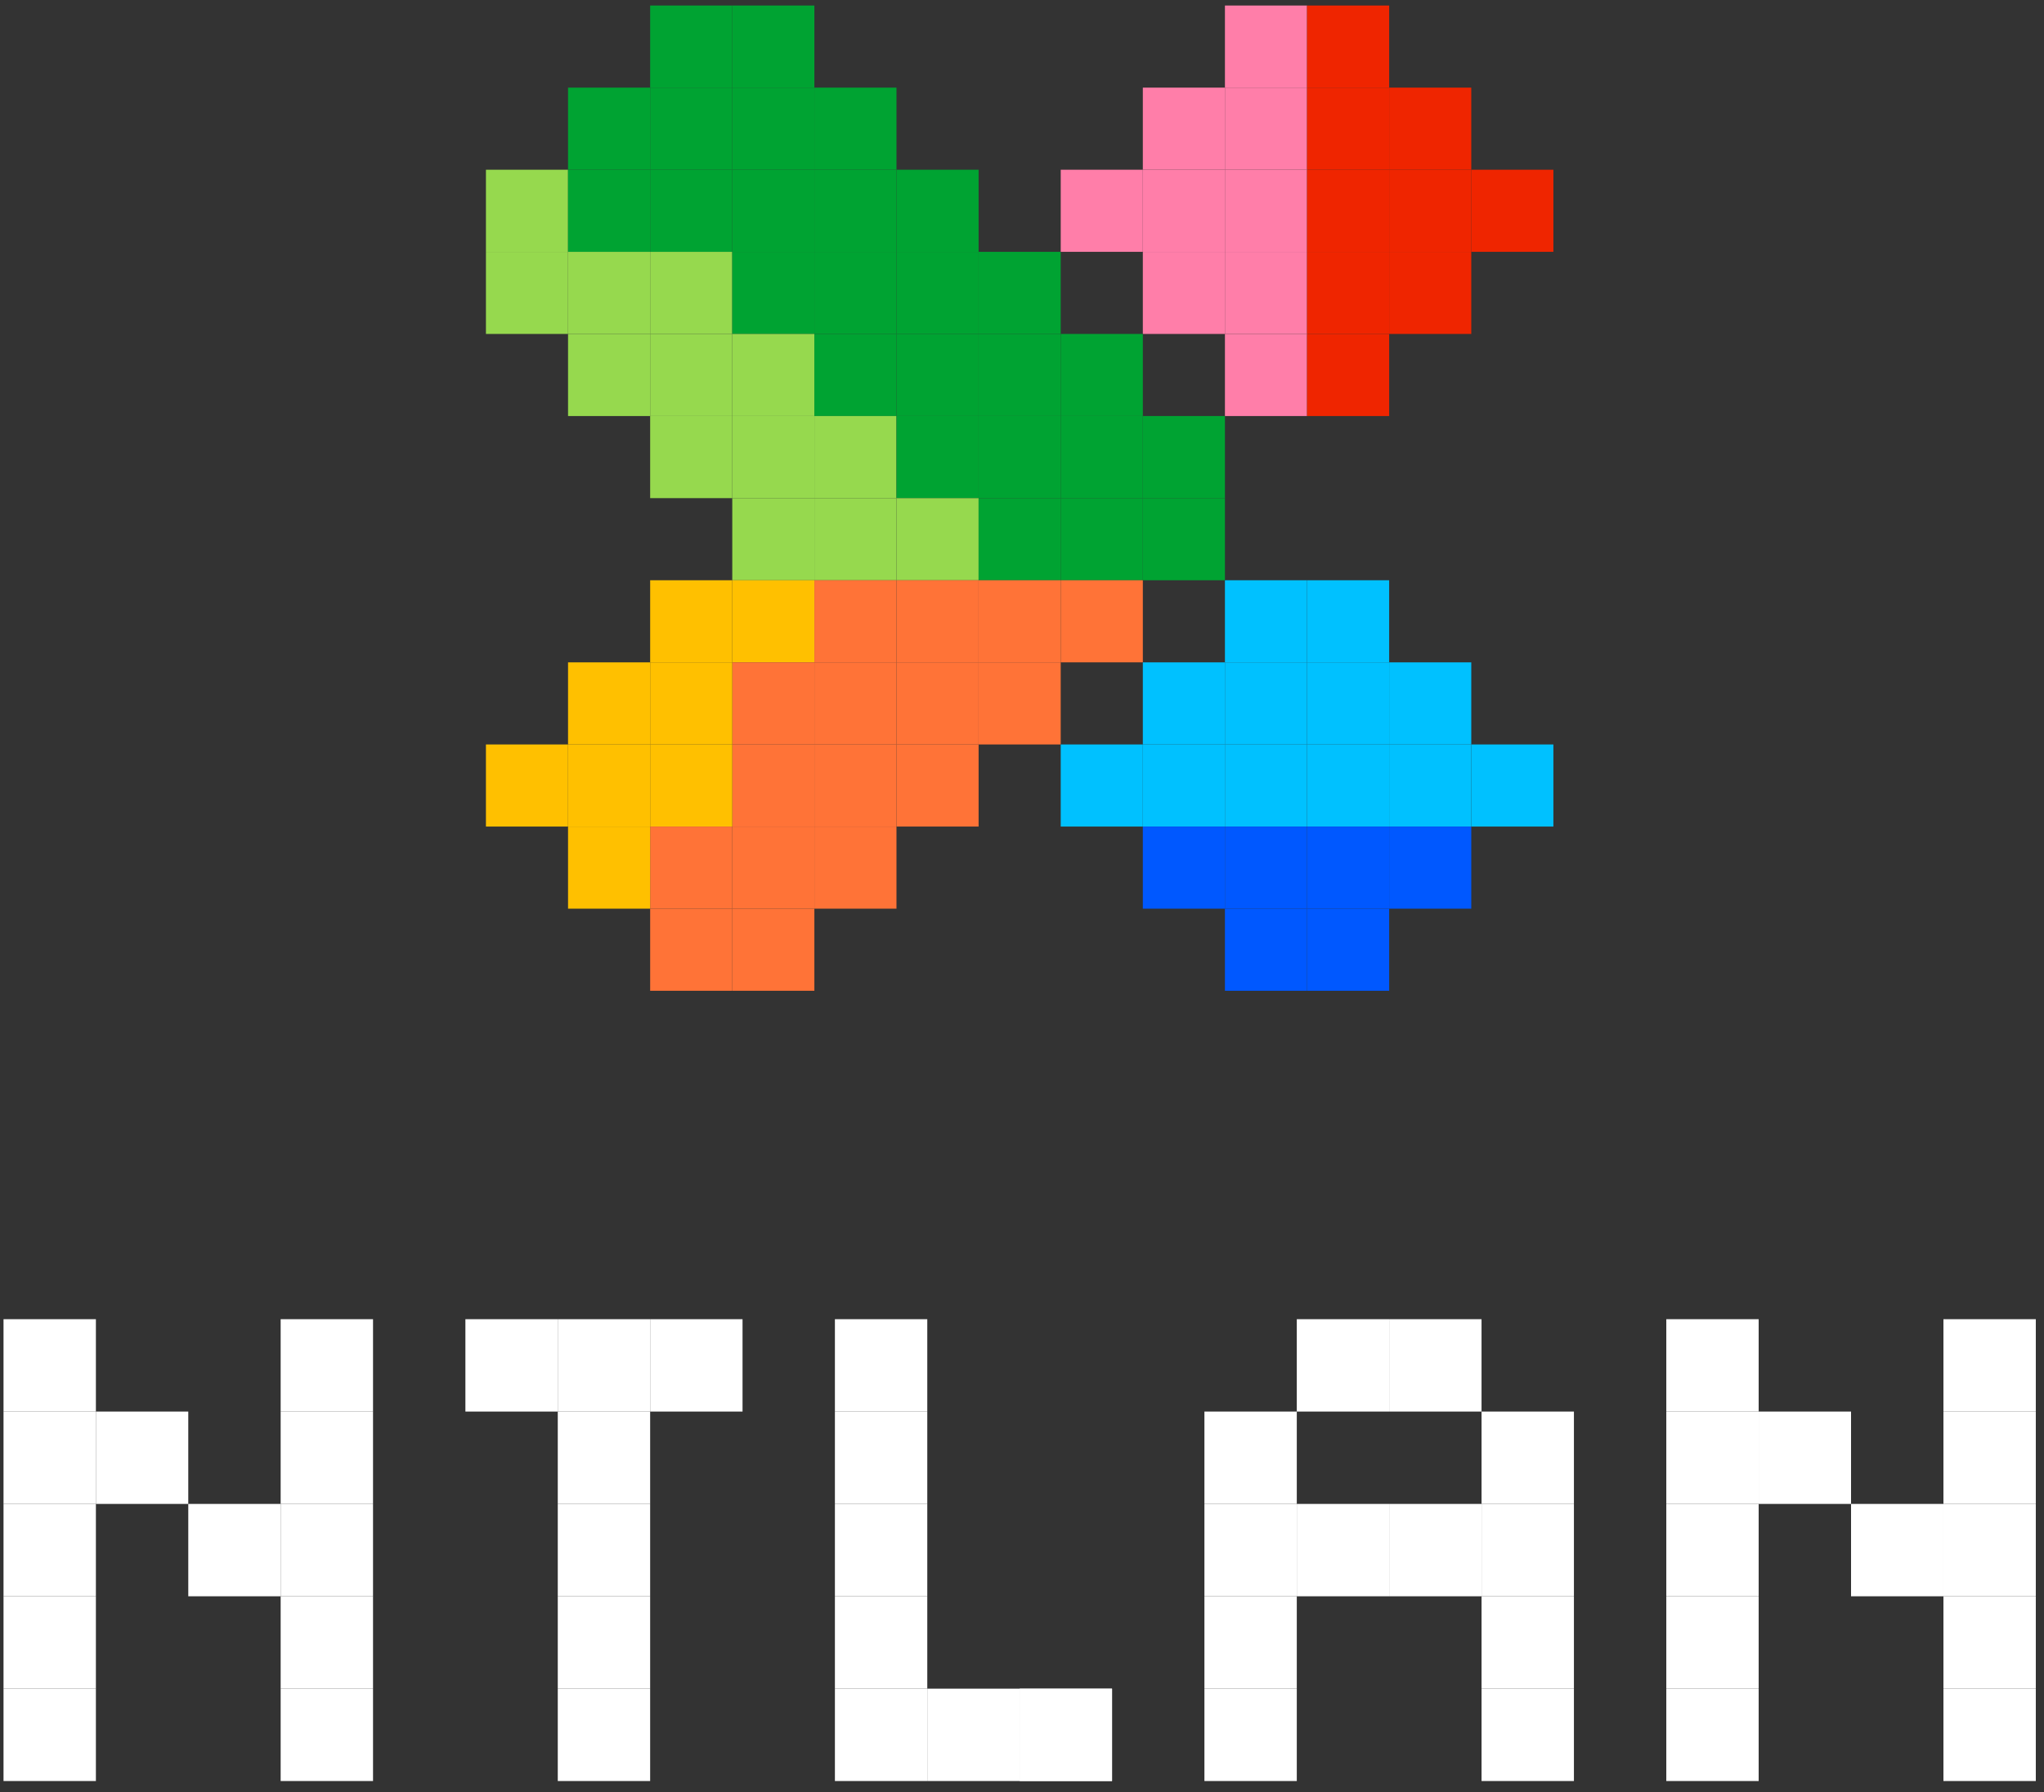 <svg width="130" height="114" viewBox="0 0 130 114" fill="none" xmlns="http://www.w3.org/2000/svg">
<rect x="0" y="0" width="130" height="114" fill="#333333" stroke="none"/>
<rect x="30.906" y="10.796" width="5.222" height="5.222" fill="#96D94E"/>
<rect x="30.906" y="16.019" width="5.222" height="5.222" fill="#96D94E"/>
<rect x="36.128" y="10.796" width="5.222" height="5.222" fill="#00A332"/>
<rect x="36.128" y="5.574" width="5.222" height="5.222" fill="#00A332"/>
<rect x="36.128" y="16.019" width="5.222" height="5.222" fill="#96D94E"/>
<rect x="36.128" y="21.241" width="5.222" height="5.222" fill="#96D94E"/>
<rect x="41.351" y="10.796" width="5.222" height="5.222" fill="#00A332"/>
<rect x="41.351" y="5.574" width="5.222" height="5.222" fill="#00A332"/>
<rect x="41.351" y="0.351" width="5.222" height="5.222" fill="#00A332"/>
<rect x="41.351" y="16.019" width="5.222" height="5.222" fill="#96D94E"/>
<rect x="41.351" y="21.241" width="5.222" height="5.222" fill="#96D94E"/>
<rect x="41.351" y="26.463" width="5.222" height="5.222" fill="#96D94E"/>
<rect x="46.573" y="10.796" width="5.222" height="5.222" fill="#00A332"/>
<rect x="46.573" y="5.574" width="5.222" height="5.222" fill="#00A332"/>
<rect x="46.573" y="0.351" width="5.222" height="5.222" fill="#00A332"/>
<rect x="46.573" y="16.019" width="5.222" height="5.222" fill="#00A332"/>
<rect x="46.573" y="21.241" width="5.222" height="5.222" fill="#96D94E"/>
<rect x="46.573" y="26.463" width="5.222" height="5.222" fill="#96D94E"/>
<rect x="46.573" y="31.686" width="5.222" height="5.222" fill="#96D94E"/>
<rect x="46.573" y="36.908" width="5.222" height="5.222" fill="#FFC000"/>
<rect x="41.351" y="36.908" width="5.222" height="5.222" fill="#FFC000"/>
<rect x="46.573" y="42.131" width="5.222" height="5.222" fill="#FF7337"/>
<rect x="41.351" y="42.131" width="5.222" height="5.222" fill="#FFC000"/>
<rect x="36.128" y="42.131" width="5.222" height="5.222" fill="#FFC000"/>
<rect x="46.573" y="47.353" width="5.222" height="5.222" fill="#FF7337"/>
<rect x="46.573" y="52.576" width="5.222" height="5.222" fill="#FF7337"/>
<rect x="46.573" y="57.798" width="5.222" height="5.222" fill="#FF7337"/>
<rect x="41.351" y="47.353" width="5.222" height="5.222" fill="#FFC000"/>
<rect x="41.351" y="52.576" width="5.222" height="5.222" fill="#FF7337"/>
<rect x="41.351" y="57.798" width="5.222" height="5.222" fill="#FF7337"/>
<rect x="36.128" y="47.353" width="5.222" height="5.222" fill="#FFC000"/>
<rect x="30.906" y="47.353" width="5.222" height="5.222" fill="#FFC000"/>
<rect x="36.128" y="52.576" width="5.222" height="5.222" fill="#FFC000"/>
<rect x="51.795" y="10.796" width="5.222" height="5.222" fill="#00A332"/>
<rect x="57.018" y="10.796" width="5.222" height="5.222" fill="#00A332"/>
<rect x="51.795" y="5.574" width="5.222" height="5.222" fill="#00A332"/>
<rect x="51.795" y="16.019" width="5.222" height="5.222" fill="#00A332"/>
<rect x="57.018" y="16.019" width="5.222" height="5.222" fill="#00A332"/>
<rect x="62.24" y="16.019" width="5.222" height="5.222" fill="#00A332"/>
<rect x="72.685" y="16.019" width="5.222" height="5.222" fill="#FF7EA9"/>
<rect x="77.907" y="16.019" width="5.222" height="5.222" fill="#FF7EA9"/>
<rect x="83.13" y="16.019" width="5.222" height="5.222" fill="#EF2500"/>
<rect x="88.352" y="16.019" width="5.222" height="5.222" fill="#EF2500"/>
<rect x="77.907" y="21.241" width="5.222" height="5.222" fill="#FF7EA9"/>
<rect x="83.13" y="21.241" width="5.222" height="5.222" fill="#EF2500"/>
<rect x="72.685" y="10.796" width="5.222" height="5.222" fill="#FF7EA9"/>
<rect x="72.685" y="5.574" width="5.222" height="5.222" fill="#FF7EA9"/>
<rect x="77.907" y="5.574" width="5.222" height="5.222" fill="#FF7EA9"/>
<rect x="77.907" y="0.351" width="5.222" height="5.222" fill="#FF7EA9"/>
<rect x="83.13" y="0.351" width="5.222" height="5.222" fill="#EF2500"/>
<rect x="83.13" y="5.574" width="5.222" height="5.222" fill="#EF2500"/>
<rect x="88.352" y="5.574" width="5.222" height="5.222" fill="#EF2500"/>
<rect x="77.907" y="10.796" width="5.222" height="5.222" fill="#FF7EA9"/>
<rect x="83.13" y="10.796" width="5.222" height="5.222" fill="#EF2500"/>
<rect x="88.352" y="10.796" width="5.222" height="5.222" fill="#EF2500"/>
<rect x="93.575" y="10.796" width="5.222" height="5.222" fill="#EF2500"/>
<rect x="67.463" y="10.796" width="5.222" height="5.222" fill="#FF7EA9"/>
<rect x="51.795" y="21.241" width="5.222" height="5.222" fill="#00A332"/>
<rect x="57.018" y="21.241" width="5.222" height="5.222" fill="#00A332"/>
<rect x="62.24" y="21.241" width="5.222" height="5.222" fill="#00A332"/>
<rect x="67.463" y="21.241" width="5.222" height="5.222" fill="#00A332"/>
<rect x="51.795" y="26.463" width="5.222" height="5.222" fill="#96D94E"/>
<rect x="57.018" y="26.463" width="5.222" height="5.222" fill="#00A332"/>
<rect x="62.24" y="26.463" width="5.222" height="5.222" fill="#00A332"/>
<rect x="67.463" y="26.463" width="5.222" height="5.222" fill="#00A332"/>
<rect x="72.685" y="26.463" width="5.222" height="5.222" fill="#00A332"/>
<rect x="51.795" y="31.686" width="5.222" height="5.222" fill="#96D94E"/>
<rect x="51.795" y="36.908" width="5.222" height="5.222" fill="#FF7337"/>
<rect x="51.795" y="42.131" width="5.222" height="5.222" fill="#FF7337"/>
<rect x="51.795" y="47.353" width="5.222" height="5.222" fill="#FF7337"/>
<rect x="51.795" y="52.576" width="5.222" height="5.222" fill="#FF7337"/>
<rect x="57.018" y="31.686" width="5.222" height="5.222" fill="#96D94E"/>
<rect x="57.018" y="36.908" width="5.222" height="5.222" fill="#FF7337"/>
<rect x="57.018" y="42.131" width="5.222" height="5.222" fill="#FF7337"/>
<rect x="57.018" y="47.353" width="5.222" height="5.222" fill="#FF7337"/>
<rect x="62.24" y="31.686" width="5.222" height="5.222" fill="#00A332"/>
<rect x="62.24" y="36.908" width="5.222" height="5.222" fill="#FF7337"/>
<rect x="62.24" y="42.131" width="5.222" height="5.222" fill="#FF7337"/>
<rect x="67.463" y="31.686" width="5.222" height="5.222" fill="#00A332"/>
<rect x="67.463" y="36.908" width="5.222" height="5.222" fill="#FF7337"/>
<rect x="77.907" y="36.908" width="5.222" height="5.222" fill="#00C1FF"/>
<rect x="83.13" y="36.908" width="5.222" height="5.222" fill="#00C1FF"/>
<rect x="77.907" y="42.131" width="5.222" height="5.222" fill="#00C1FF"/>
<rect x="83.13" y="42.131" width="5.222" height="5.222" fill="#00C1FF"/>
<rect x="88.352" y="42.131" width="5.222" height="5.222" fill="#00C1FF"/>
<rect x="72.685" y="42.131" width="5.222" height="5.222" fill="#00C1FF"/>
<rect x="77.907" y="47.353" width="5.222" height="5.222" fill="#00C1FF"/>
<rect x="83.13" y="47.353" width="5.222" height="5.222" fill="#00C1FF"/>
<rect x="88.352" y="47.353" width="5.222" height="5.222" fill="#00C1FF"/>
<rect x="93.575" y="47.353" width="5.222" height="5.222" fill="#00C1FF"/>
<rect x="72.685" y="47.353" width="5.222" height="5.222" fill="#00C1FF"/>
<rect x="67.463" y="47.353" width="5.222" height="5.222" fill="#00C1FF"/>
<rect x="77.907" y="52.576" width="5.222" height="5.222" fill="#0058FF"/>
<rect x="77.907" y="57.798" width="5.222" height="5.222" fill="#0058FF"/>
<rect x="83.13" y="57.798" width="5.222" height="5.222" fill="#0058FF"/>
<rect x="83.13" y="52.576" width="5.222" height="5.222" fill="#0058FF"/>
<rect x="88.352" y="52.576" width="5.222" height="5.222" fill="#0058FF"/>
<rect x="72.685" y="52.576" width="5.222" height="5.222" fill="#0058FF"/>
<rect x="72.685" y="31.686" width="5.222" height="5.222" fill="#00A332"/>
<rect x="0.224" y="107.411" width="5.875" height="5.875" fill="white"/>
<rect x="105.978" y="107.411" width="5.875" height="5.875" fill="white"/>
<rect x="17.85" y="107.411" width="5.875" height="5.875" fill="white"/>
<rect x="123.604" y="107.411" width="5.875" height="5.875" fill="white"/>
<rect x="0.224" y="101.536" width="5.875" height="5.875" fill="white"/>
<rect x="105.978" y="101.536" width="5.875" height="5.875" fill="white"/>
<rect x="17.85" y="101.536" width="5.875" height="5.875" fill="white"/>
<rect x="123.604" y="101.536" width="5.875" height="5.875" fill="white"/>
<rect x="0.224" y="95.66" width="5.875" height="5.875" fill="white"/>
<rect x="105.978" y="95.66" width="5.875" height="5.875" fill="white"/>
<rect x="17.85" y="95.66" width="5.875" height="5.875" fill="white"/>
<rect x="123.604" y="95.66" width="5.875" height="5.875" fill="white"/>
<rect x="11.975" y="95.66" width="5.875" height="5.875" fill="white"/>
<rect x="117.728" y="95.66" width="5.875" height="5.875" fill="white"/>
<rect x="0.224" y="89.785" width="5.875" height="5.875" fill="white"/>
<rect x="105.978" y="89.785" width="5.875" height="5.875" fill="white"/>
<rect x="17.85" y="89.785" width="5.875" height="5.875" fill="white"/>
<rect x="123.604" y="89.785" width="5.875" height="5.875" fill="white"/>
<rect x="6.099" y="89.785" width="5.875" height="5.875" fill="white"/>
<rect x="111.853" y="89.785" width="5.875" height="5.875" fill="white"/>
<rect x="0.224" y="83.91" width="5.875" height="5.875" fill="white"/>
<rect x="105.978" y="83.91" width="5.875" height="5.875" fill="white"/>
<rect x="17.85" y="83.91" width="5.875" height="5.875" fill="white"/>
<rect x="123.604" y="83.91" width="5.875" height="5.875" fill="white"/>
<rect x="29.6" y="83.91" width="5.875" height="5.875" fill="white"/>
<rect x="35.475" y="83.91" width="5.875" height="5.875" fill="white"/>
<rect x="35.475" y="89.785" width="5.875" height="5.875" fill="white"/>
<rect x="35.475" y="95.66" width="5.875" height="5.875" fill="white"/>
<rect x="35.475" y="101.536" width="5.875" height="5.875" fill="white"/>
<rect x="35.475" y="107.411" width="5.875" height="5.875" fill="white"/>
<rect x="41.351" y="83.91" width="5.875" height="5.875" fill="white"/>
<rect x="53.101" y="83.91" width="5.875" height="5.875" fill="white"/>
<rect x="53.101" y="89.785" width="5.875" height="5.875" fill="white"/>
<rect x="53.101" y="95.66" width="5.875" height="5.875" fill="white"/>
<rect x="53.101" y="101.536" width="5.875" height="5.875" fill="white"/>
<rect x="53.101" y="107.411" width="5.875" height="5.875" fill="white"/>
<rect x="58.976" y="107.411" width="5.875" height="5.875" fill="white"/>
<rect x="64.851" y="107.411" width="5.875" height="5.875" fill="white"/>
<rect x="64.851" y="107.411" width="5.875" height="5.875" fill="white"/>
<rect x="76.602" y="107.411" width="5.875" height="5.875" fill="white"/>
<rect x="76.602" y="101.536" width="5.875" height="5.875" fill="white"/>
<rect x="76.602" y="95.66" width="5.875" height="5.875" fill="white"/>
<rect x="82.477" y="95.66" width="5.875" height="5.875" fill="white"/>
<rect x="88.352" y="95.66" width="5.875" height="5.875" fill="white"/>
<rect x="94.228" y="95.66" width="5.875" height="5.875" fill="white"/>
<rect x="94.228" y="101.536" width="5.875" height="5.875" fill="white"/>
<rect x="94.228" y="107.411" width="5.875" height="5.875" fill="white"/>
<rect x="94.228" y="89.785" width="5.875" height="5.875" fill="white"/>
<rect x="76.602" y="89.785" width="5.875" height="5.875" fill="white"/>
<rect x="82.477" y="83.91" width="5.875" height="5.875" fill="white"/>
<rect x="88.352" y="83.91" width="5.875" height="5.875" fill="white"/>
</svg>
